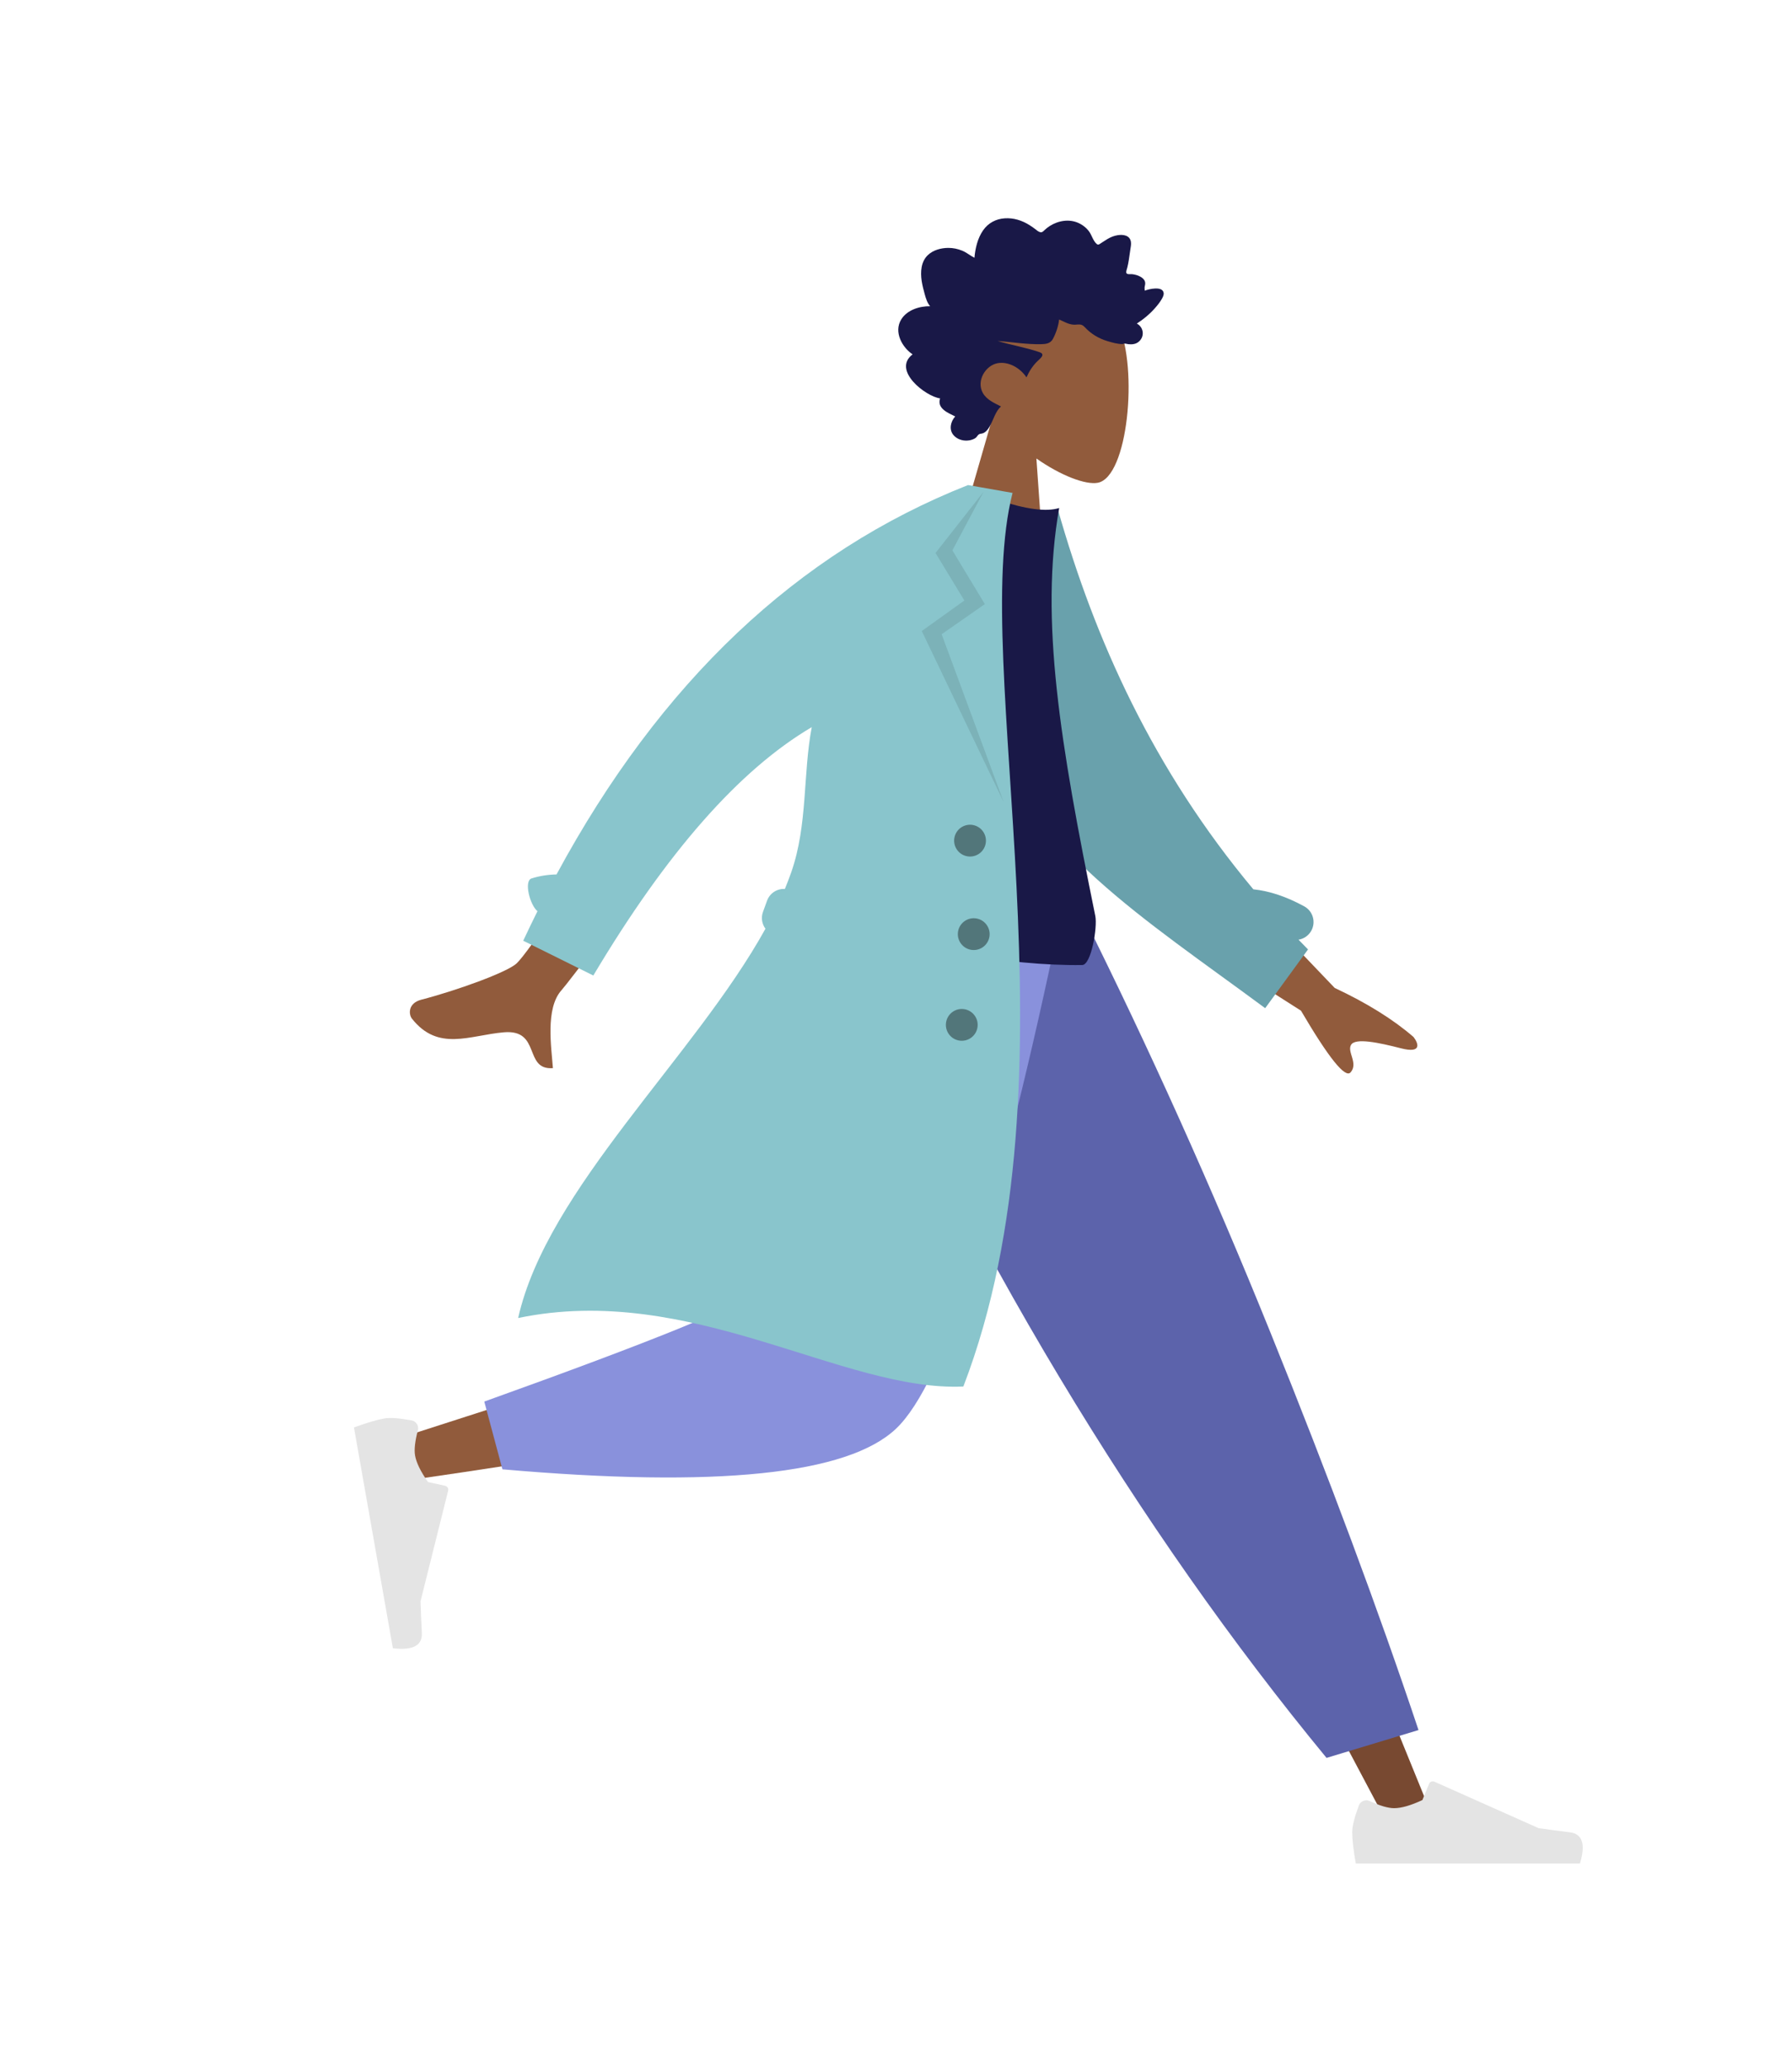 <svg width="137" height="158" viewBox="0 0 137 158" fill="none" xmlns="http://www.w3.org/2000/svg">
<path fill-rule="evenodd" clip-rule="evenodd" d="M75.901 31.84C74.619 30.103 73.814 28.027 74.13 25.787C75.038 19.332 83.969 21.39 85.496 24.787C87.024 28.184 86.234 36.474 83.923 36.901C83.002 37.071 81.113 36.364 79.233 35.044L79.855 43.846L72.581 43.337L75.901 31.84Z" fill="#915B3C"/>
<path fill-rule="evenodd" clip-rule="evenodd" d="M71.109 23.406C70.891 23.157 70.786 22.815 70.697 22.492C70.605 22.156 70.516 21.817 70.463 21.471C70.358 20.778 70.412 19.994 70.935 19.498C71.355 19.101 71.953 18.952 72.496 18.948C72.858 18.946 73.224 19.022 73.561 19.16C73.896 19.296 74.175 19.541 74.497 19.703C74.561 18.969 74.741 18.209 75.157 17.608C75.558 17.03 76.154 16.731 76.811 16.687C77.486 16.642 78.135 16.844 78.711 17.21C78.855 17.301 78.998 17.396 79.133 17.502C79.246 17.591 79.363 17.697 79.501 17.739C79.654 17.787 79.737 17.702 79.846 17.596C79.974 17.471 80.116 17.363 80.264 17.269C80.921 16.854 81.754 16.722 82.459 17.048C82.784 17.198 83.093 17.436 83.299 17.749C83.482 18.028 83.597 18.457 83.862 18.661C83.975 18.748 84.066 18.65 84.178 18.581C84.348 18.477 84.511 18.361 84.683 18.26C84.923 18.119 85.18 18.018 85.451 17.976C85.847 17.913 86.384 17.971 86.46 18.49C86.489 18.685 86.442 18.888 86.415 19.08C86.378 19.344 86.34 19.608 86.299 19.871C86.267 20.071 86.231 20.264 86.18 20.459C86.152 20.563 86.075 20.755 86.113 20.863C86.16 20.999 86.425 20.942 86.537 20.955C86.756 20.979 86.974 21.033 87.17 21.142C87.323 21.225 87.481 21.344 87.535 21.529C87.568 21.643 87.549 21.756 87.522 21.869C87.489 22.004 87.511 22.079 87.518 22.218C87.824 22.093 88.869 21.842 88.961 22.38C88.992 22.559 88.88 22.751 88.795 22.895C88.646 23.146 88.459 23.372 88.267 23.587C87.869 24.036 87.405 24.414 86.911 24.731C87.444 25.013 87.537 25.744 87.031 26.14C86.808 26.315 86.522 26.337 86.258 26.306C86.162 26.295 86.024 26.248 85.947 26.26C85.905 26.266 85.859 26.298 85.802 26.298C85.426 26.297 85.01 26.177 84.65 26.069C84.009 25.876 83.414 25.524 82.944 25.019C82.823 24.889 82.721 24.812 82.547 24.802C82.395 24.793 82.242 24.824 82.09 24.817C81.686 24.799 81.337 24.577 80.972 24.42C80.914 24.924 80.731 25.47 80.493 25.91C80.298 26.269 79.942 26.298 79.594 26.306C78.481 26.333 77.379 26.14 76.272 26.064C77.327 26.381 78.428 26.558 79.47 26.918C79.941 27.08 79.552 27.378 79.331 27.588C78.967 27.934 78.683 28.374 78.475 28.844C77.999 28.124 77.103 27.609 76.268 27.761C75.344 27.93 74.62 29.112 75.138 30.035C75.439 30.57 76.034 30.811 76.524 31.066C76.101 31.449 75.963 32.048 75.689 32.543C75.555 32.786 75.37 33.059 75.102 33.129C75.003 33.155 74.889 33.149 74.807 33.223C74.705 33.314 74.675 33.422 74.548 33.498C74.042 33.8 73.289 33.721 72.892 33.253C72.532 32.83 72.677 32.21 73.028 31.831C72.528 31.58 71.61 31.239 71.871 30.451C70.761 30.299 68.18 28.301 69.769 27.084C68.98 26.563 68.305 25.375 68.902 24.412C69.362 23.671 70.331 23.392 71.109 23.406Z" fill="#191847"/>
<path fill-rule="evenodd" clip-rule="evenodd" d="M66.61 69.813L89.189 107.56L106.116 139.472H109.762L81.4 69.813L66.61 69.813Z" fill="#784931"/>
<path fill-rule="evenodd" clip-rule="evenodd" d="M103.887 137.999C103.547 138.906 103.377 139.585 103.377 140.036C103.377 140.584 103.468 141.383 103.651 142.434C104.286 142.434 109.999 142.434 120.789 142.434C121.234 140.962 120.977 140.167 120.017 140.05C119.058 139.932 118.261 139.826 117.626 139.732L109.661 136.181C109.507 136.112 109.328 136.181 109.259 136.335C109.258 136.337 109.257 136.34 109.256 136.343L108.744 137.585C107.856 137.999 107.134 138.206 106.579 138.206C106.127 138.206 105.504 138.024 104.709 137.66L104.709 137.66C104.404 137.52 104.043 137.654 103.904 137.959C103.897 137.972 103.892 137.985 103.887 137.999Z" fill="#E4E4E4"/>
<path fill-rule="evenodd" clip-rule="evenodd" d="M101.415 134.362L108.446 132.235C105.366 123.026 101.59 112.891 97.12 101.832C92.649 90.772 87.847 80.099 82.715 69.813H62.856C68.562 82.825 74.611 94.647 81.003 105.281C87.395 115.914 94.199 125.608 101.415 134.362Z" fill="#5C63AB"/>
<path fill-rule="evenodd" clip-rule="evenodd" d="M65.127 69.813C62.996 83.078 58.886 100.025 58.498 100.548C58.239 100.896 48.93 104.016 30.57 109.906L31.358 113.121C53.252 109.962 64.788 107.511 65.967 105.769C67.734 103.154 76.561 82.503 79.98 69.813H65.127Z" fill="#915B3C"/>
<path fill-rule="evenodd" clip-rule="evenodd" d="M37.024 107.127L38.411 112.305C54.786 113.741 64.82 112.703 68.512 109.192C72.204 105.68 76.411 92.554 81.134 69.813H62.198C59.205 88.435 57.532 98.136 57.179 98.918C56.825 99.7 50.107 102.436 37.024 107.127Z" fill="#8991DC"/>
<path fill-rule="evenodd" clip-rule="evenodd" d="M31.47 108.567C30.517 108.389 29.819 108.34 29.375 108.418C28.835 108.513 28.064 108.742 27.06 109.104C27.171 109.73 28.163 115.356 30.036 125.982C31.563 126.165 32.302 125.774 32.251 124.808C32.2 123.843 32.166 123.04 32.148 122.398L34.262 113.937C34.303 113.774 34.204 113.609 34.041 113.568C34.038 113.568 34.036 113.567 34.033 113.566L32.721 113.278C32.158 112.475 31.829 111.8 31.733 111.253C31.654 110.809 31.726 110.164 31.946 109.317L31.946 109.317C32.031 108.993 31.837 108.661 31.512 108.576C31.498 108.572 31.484 108.569 31.47 108.567Z" fill="#E4E4E4"/>
<path fill-rule="evenodd" clip-rule="evenodd" d="M93.729 66.819L102.038 75.511C104.504 76.666 106.513 77.917 108.067 79.263C108.411 79.709 108.774 80.553 107.095 80.123C105.417 79.692 103.632 79.314 103.295 79.853C102.957 80.392 103.865 81.268 103.252 81.967C102.844 82.433 101.58 80.861 99.46 77.249L90.699 71.663L93.729 66.819ZM51.048 56.283L56.15 58.166C47.893 69.225 43.486 75.065 42.927 75.686C41.671 77.083 42.161 80.085 42.271 81.643C40.007 81.806 41.389 78.654 38.516 78.903C35.895 79.13 33.501 80.399 31.492 77.858C31.245 77.546 31.166 76.679 32.219 76.407C34.844 75.731 38.79 74.312 39.501 73.631C40.47 72.703 44.32 66.92 51.048 56.283Z" fill="#915B3C"/>
<path fill-rule="evenodd" clip-rule="evenodd" d="M95.818 67.973C97.062 68.101 98.362 68.54 99.709 69.275C100.372 69.637 100.616 70.468 100.254 71.131C100.044 71.516 99.676 71.759 99.274 71.825C99.513 72.073 99.754 72.321 99.999 72.568L96.724 77.059C87.481 70.22 78.629 64.731 75.76 55.625C74.797 52.569 76.967 43.147 77.438 39.663L80.869 38.915C83.704 48.923 88.182 58.834 95.818 67.973Z" fill="#69A1AC"/>
<path fill-rule="evenodd" clip-rule="evenodd" d="M60.524 69.843C69.749 72.535 77.154 73.841 82.738 73.76C83.43 73.75 83.909 70.86 83.738 70.017C81.068 56.895 79.473 47.352 80.975 38.829C80.007 39.136 78.443 38.931 76.282 38.216C68.775 45.948 64.259 55.543 60.524 69.843Z" fill="#191847"/>
<path fill-rule="evenodd" clip-rule="evenodd" d="M58.52 70.986C58.254 70.629 58.167 70.149 58.331 69.699L58.642 68.842C58.854 68.262 59.417 67.911 60.004 67.945C60.183 67.513 60.348 67.083 60.498 66.653C61.761 63.02 61.376 59.171 62.059 55.579C56.523 58.836 50.957 65.164 45.36 74.562L40.001 71.903C40.358 71.14 40.721 70.388 41.09 69.647C40.503 69.162 40.04 67.329 40.639 67.141C41.257 66.948 41.894 66.847 42.547 66.837C50.481 52.142 60.968 42.222 74.008 37.075L75.049 37.258L77.411 37.675C74.073 50.749 82.812 82.118 73.65 105.976C64.418 106.394 52.826 97.986 39.613 100.741C41.827 90.872 53.088 80.806 58.52 70.986L58.52 70.986Z" fill="#89C5CC"/>
<path fill-rule="evenodd" clip-rule="evenodd" d="M75.191 37.592L72.81 42.067L75.292 46.175L71.989 48.476L76.734 61.313L70.47 48.232L73.727 45.899L71.522 42.267L75.191 37.592Z" fill="black" fill-opacity="0.1"/>
<path fill-rule="evenodd" clip-rule="evenodd" d="M73.949 65.45C73.288 65.334 72.847 64.703 72.963 64.042C73.08 63.381 73.71 62.94 74.371 63.056C75.032 63.173 75.474 63.803 75.357 64.464C75.241 65.126 74.61 65.567 73.949 65.45ZM74.232 72.597C73.571 72.48 73.129 71.85 73.246 71.189C73.362 70.528 73.993 70.086 74.654 70.203C75.315 70.319 75.756 70.95 75.64 71.611C75.523 72.272 74.893 72.713 74.232 72.597ZM73.317 79.532C72.656 79.415 72.215 78.785 72.332 78.124C72.448 77.463 73.079 77.021 73.74 77.138C74.401 77.254 74.842 77.885 74.725 78.546C74.609 79.207 73.978 79.648 73.317 79.532Z" fill="black" fill-opacity="0.4"/>
</svg>
